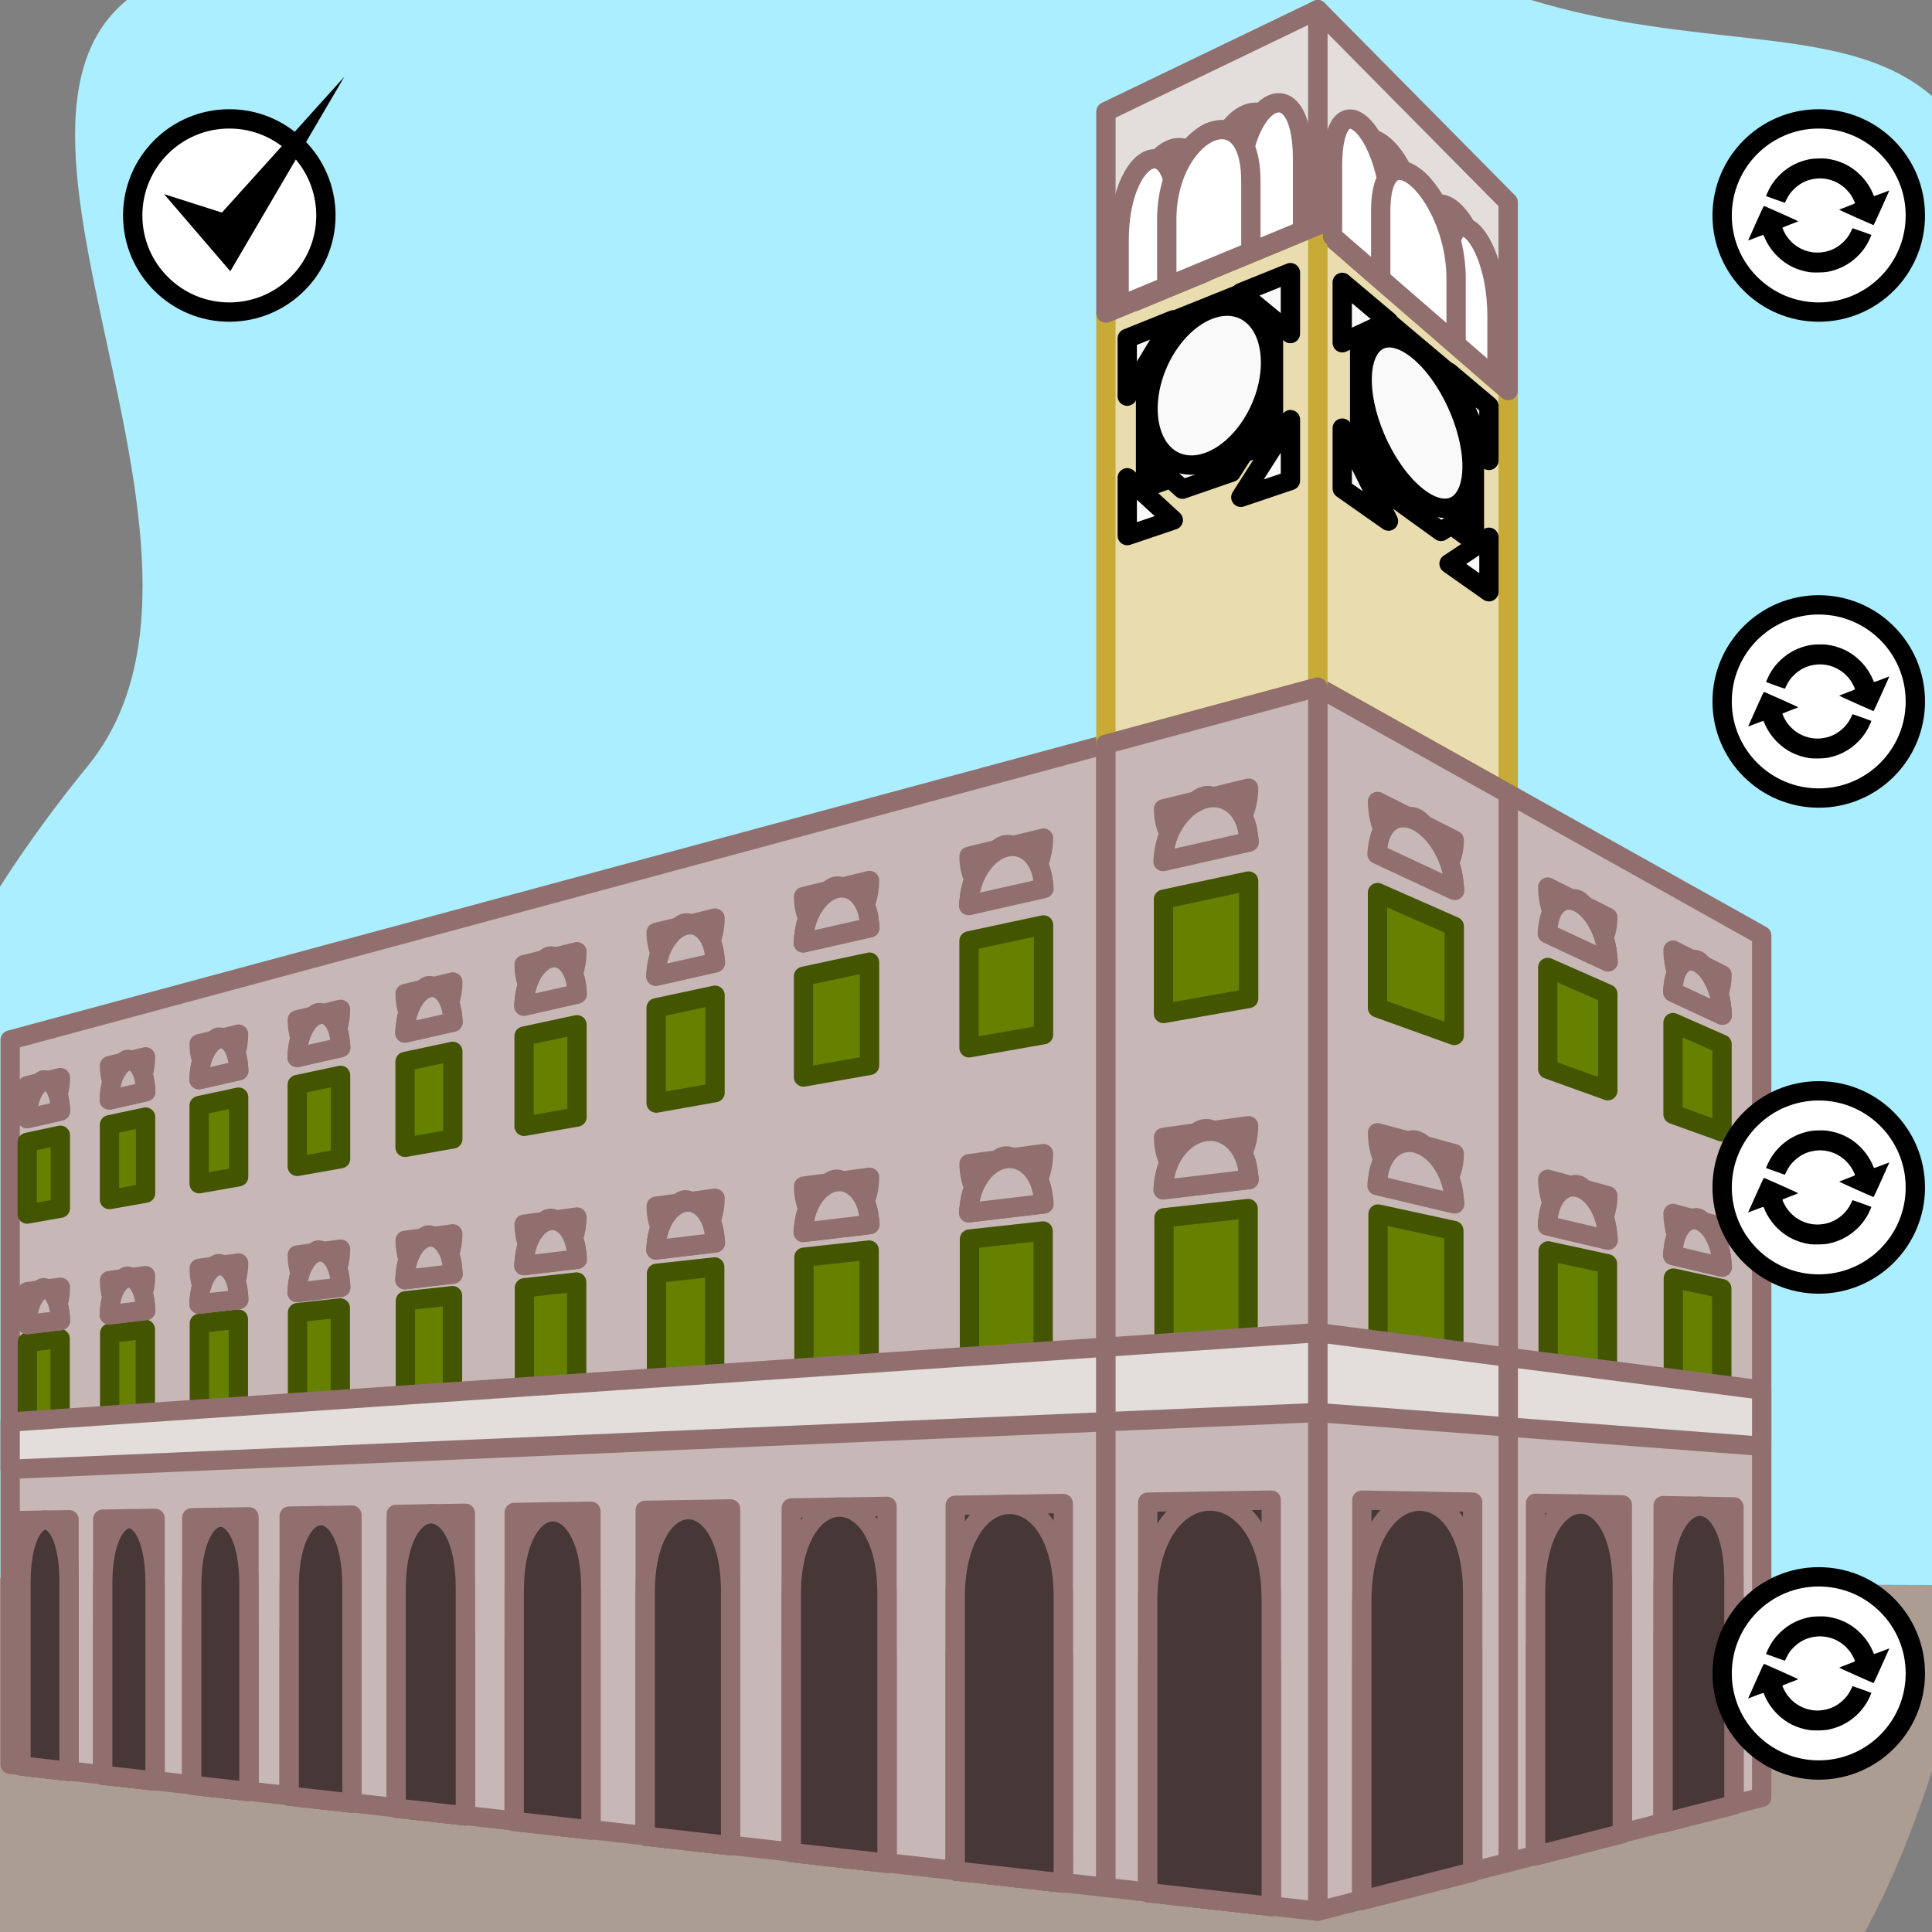 <?xml version="1.0" encoding="UTF-8" standalone="no"?>
<svg xmlns="http://www.w3.org/2000/svg" viewBox="0 0 100 100" height="25" width="25">

    <rect x="0" y="0" width="100" height="100" fill="#808080" stroke="none"/>

    <g id="done">
        <circle r="5" cy="11.153" cx="11.869" id="circle8551-5" style="opacity:1;vector-effect:none;fill:#ffffff;fill-opacity:1;stroke:#000000;stroke-width:1;stroke-linecap:round;stroke-linejoin:round;stroke-miterlimit:4;stroke-dasharray:none;stroke-dashoffset:0;stroke-opacity:1;paint-order:markers fill stroke" />
        <path id="path8659" d="m 8.492,10.048 2.994,0.955 6.336,-7.03 -5.902,10.067 z" style="fill:#000000;stroke:none;stroke-width:0.687px;stroke-linecap:butt;stroke-linejoin:miter;stroke-opacity:1" />
    </g>

    <g id="palazzo-pretorio">
        <path id="path10815" d="M -7.298,81.666 102.462,82.049 c 0,0 -3.918,22.338 -13.063,25.022 -9.463,2.778 -33.126,3.323 -42.931,2.273 -13.994,-1.499 -32.127,2.511 -44.447,-4.293 -4.229,-2.335 -9.319,-23.385 -9.319,-23.385 z" style="display:inline;fill:#ac9d93;stroke:none;stroke-width:1px;stroke-linecap:butt;stroke-linejoin:miter;stroke-opacity:1" />
        <path style="display:inline;fill:#aaeeff;stroke:none;stroke-width:1px;stroke-linecap:butt;stroke-linejoin:miter;stroke-opacity:1" d="M -7.298,81.666 102.462,82.049 c 0,0 3.166,-52.682 1.933,-65.617 C 102.279,-5.763 87.709,7.988 69.448,-4.803 58.966,-12.146 24.076,-5.779 9.596,-1.52 -4.996,2.772 14.158,27.855 4.546,39.643 -13.935,62.309 -7.298,81.666 -7.298,81.666 Z" id="path10817" />
        <path style="opacity:1;vector-effect:none;fill:#e9ddaf;fill-opacity:1;stroke:#c8ab37;stroke-width:1;stroke-linecap:round;stroke-linejoin:round;stroke-miterlimit:4;stroke-dasharray:none;stroke-dashoffset:0;stroke-opacity:1;paint-order:markers fill stroke" d="m 68.205,35.565 c 0,0 9.858,5.515 9.858,5.515 0,0 0,-20.863 0,-20.863 0,0 -9.858,-8.548 -9.858,-8.548 0,0 0,23.896 0,23.896" id="path10258" />
        <path id="path10260" d="m 68.205,0.5 c 0,0 9.858,9.966 9.858,9.966 0,0 0,9.751 0,9.751 0,0 -9.858,-8.548 -9.858,-8.548 0,0 0,-11.168 0,-11.168" style="opacity:1;vector-effect:none;fill:#e3dedb;fill-opacity:1;stroke:#916f6f;stroke-width:1;stroke-linecap:round;stroke-linejoin:round;stroke-miterlimit:4;stroke-dasharray:none;stroke-dashoffset:0;stroke-opacity:1;paint-order:markers fill stroke" />
        <path style="opacity:1;vector-effect:none;fill:#c8b7b7;fill-opacity:1;stroke:#916f6f;stroke-width:1;stroke-linecap:round;stroke-linejoin:round;stroke-miterlimit:4;stroke-dasharray:none;stroke-dashoffset:0;stroke-opacity:1;paint-order:markers fill stroke" d="m 91.186,48.422 c 0,0 -13.123,-7.342 -13.123,-7.342 0,0 0,55.316 0,55.316 0,0 13.123,-3.365 13.123,-3.365 0,0 0,-44.61 0,-44.61" id="path10262" />
        <path id="path10264" d="m 68.205,35.565 c 0,0 9.858,5.515 9.858,5.515 0,0 0,55.316 0,55.316 0,0 -9.858,2.527 -9.858,2.527 0,0 0,-63.359 0,-63.359" style="opacity:1;vector-effect:none;fill:#c8b7b7;fill-opacity:1;stroke:#916f6f;stroke-width:1;stroke-linecap:round;stroke-linejoin:round;stroke-miterlimit:4;stroke-dasharray:none;stroke-dashoffset:0;stroke-opacity:1;paint-order:markers fill stroke" />
        <path id="path12647" d="m 57.242,38.523 c 0,0 -56.716,15.306 -56.716,15.306 0,0 0,37.498 0,37.498 0,0 56.716,6.365 56.716,6.365 0,0 0,-59.17 0,-59.17" style="opacity:1;vector-effect:none;fill:#c8b7b7;fill-opacity:1;stroke:#916f6f;stroke-width:1;stroke-linecap:round;stroke-linejoin:round;stroke-miterlimit:4;stroke-dasharray:none;stroke-dashoffset:0;stroke-opacity:1;paint-order:markers fill stroke" />
        <path id="path12695" d="m 57.242,38.523 c 0,0 10.964,-2.959 10.964,-2.959 0,0 0,-23.896 0,-23.896 0,0 -10.964,4.539 -10.964,4.539 0,0 0,22.316 0,22.316" style="opacity:1;vector-effect:none;fill:#e9ddaf;fill-opacity:1;stroke:#c8ab37;stroke-width:1;stroke-linecap:round;stroke-linejoin:round;stroke-miterlimit:4;stroke-dasharray:none;stroke-dashoffset:0;stroke-opacity:1;paint-order:markers fill stroke" />
        <path id="path12649" d="m 57.242,38.523 c 0,0 10.964,-2.959 10.964,-2.959 0,0 0,63.359 0,63.359 0,0 -10.964,-1.23 -10.964,-1.23 0,0 0,-59.17 0,-59.17" style="opacity:1;vector-effect:none;fill:#c8b7b7;fill-opacity:1;stroke:#916f6f;stroke-width:1;stroke-linecap:round;stroke-linejoin:round;stroke-miterlimit:4;stroke-dasharray:none;stroke-dashoffset:0;stroke-opacity:1;paint-order:markers fill stroke" />
        <path style="opacity:1;vector-effect:none;fill:#e3dedb;fill-opacity:1;stroke:#916f6f;stroke-width:1;stroke-linecap:round;stroke-linejoin:round;stroke-miterlimit:4;stroke-dasharray:none;stroke-dashoffset:0;stroke-opacity:1;paint-order:markers fill stroke" d="m 57.242,5.777 c 0,0 10.964,-5.277 10.964,-5.277 0,0 0,11.168 0,11.168 0,0 -10.964,4.539 -10.964,4.539 0,0 0,-10.43 0,-10.43" id="path12697" />
        <path id="path10266" d="m 64.63,45.602 -4.408,0.943 v 5.914 l 4.408,-0.779 z m 6.67,0.598 v 5.965 l 3.973,1.43 v -5.646 z m -17.287,1.674 -3.857,0.826 v 5.535 l 3.857,-0.68 z m -9.006,1.928 -3.418,0.73 v 5.215 l 3.418,-0.602 z m 35.104,0.275 v 5.26 l 3.109,1.119 v -5.01 z m -43.1,1.436 -3.049,0.652 v 4.93 l 3.049,-0.539 z m 49.584,1.418 v 4.742 l 2.537,0.914 v -4.539 z m -56.73,0.111 -2.738,0.586 v 4.672 l 2.738,-0.482 z m -6.428,1.375 -2.471,0.527 v 4.443 l 2.471,-0.436 z m -5.809,1.242 -2.242,0.48 v 4.232 l 2.242,-0.395 z m -5.277,1.129 -2.043,0.438 v 4.043 l 2.043,-0.359 z m -4.816,1.031 -1.869,0.4 v 3.869 l 1.869,-0.33 z m -4.41,0.943 -1.719,0.367 v 3.711 l 1.719,-0.305 z m 61.479,3.793 -4.354,0.477 v 9.922 L 64.603,72.75 Z m 6.723,0.283 v 10.004 l 3.924,0.324 v -9.477 z m -17.336,0.879 -3.811,0.418 v 9.289 l 3.811,-0.178 z m -9.004,0.986 -3.375,0.369 v 8.75 l 3.375,-0.156 z m 35.145,0.045 v 8.822 l 3.07,0.254 V 65.414 Z m -43.139,0.83 -3.012,0.33 v 8.27 L 36.992,74.039 Z m 49.619,0.576 v 7.953 l 2.508,0.207 v -7.615 z m -56.764,0.205 -2.703,0.297 v 7.842 l 2.703,-0.127 z m -6.426,0.705 -2.439,0.266 v 7.455 l 2.439,-0.113 z m -5.807,0.635 -2.215,0.242 v 7.104 l 2.215,-0.104 z m -5.277,0.578 -2.018,0.221 v 6.783 l 2.018,-0.094 z M 7.523,68.805 5.677,69.006 v 6.492 L 7.523,75.412 Z M 3.113,69.287 1.417,69.473 v 6.225 l 1.695,-0.08 z" style="opacity:1;vector-effect:none;fill:#668000;fill-opacity:1;stroke:#445500;stroke-width:1;stroke-linecap:round;stroke-linejoin:round;stroke-miterlimit:4;stroke-dasharray:none;stroke-dashoffset:0;stroke-opacity:1;paint-order:markers fill stroke" />
    </g>

    <g id="porticati">
        <path class="identikit-option identikit-option-2" id="path10282" d="m 62.57,77.705 c -1.443,0.036 -2.854,1.478 -3.109,4.242 l 6.293,0.066 C 65.516,79.098 64.041,77.669 62.57,77.705 Z m 10.928,0.002 c -1.327,-0.012 -2.697,1.411 -2.953,4.24 l 5.643,-0.221 c -0.19,-2.657 -1.408,-4.008 -2.689,-4.02 z m 8.326,0.15 c -1.037,-0.008 -2.102,1.249 -2.301,3.74 l 4.418,-0.172 c -0.15,-2.361 -1.112,-3.56 -2.117,-3.568 z m -29.611,0.016 c -1.263,0.032 -2.499,1.382 -2.723,3.971 l 5.504,0.057 c -0.207,-2.724 -1.495,-4.06 -2.781,-4.027 z m 35.779,0.096 c -0.845,-0.006 -1.712,1.127 -1.873,3.371 l 3.605,-0.141 C 89.601,79.059 88.814,77.974 87.992,77.969 Z m -44.578,0.047 c -1.12,0.029 -2.217,1.301 -2.416,3.74 l 4.877,0.051 c -0.183,-2.561 -1.322,-3.82 -2.461,-3.791 z m -7.824,0.129 c -0.999,0.026 -1.979,1.227 -2.156,3.533 l 4.35,0.045 c -0.163,-2.417 -1.178,-3.605 -2.193,-3.578 z m -7.002,0.113 c -0.897,0.024 -1.778,1.161 -1.938,3.348 l 3.906,0.041 c -0.146,-2.288 -1.057,-3.413 -1.969,-3.389 z m -6.301,0.104 c -0.81,0.022 -1.606,1.103 -1.75,3.182 l 3.525,0.037 c -0.132,-2.172 -0.953,-3.241 -1.775,-3.219 z m -5.701,0.092 c -0.735,0.021 -1.459,1.05 -1.59,3.031 l 3.197,0.033 C 18.073,79.451 17.331,78.432 16.585,78.453 Z m -5.186,0.084 c -0.67,0.019 -1.329,1.004 -1.449,2.896 l 2.914,0.029 C 12.756,79.491 12.079,78.518 11.4,78.537 Z m -4.734,0.078 c -0.613,0.018 -1.217,0.958 -1.326,2.77 l 2.666,0.027 c -0.099,-1.885 -0.718,-2.815 -1.34,-2.797 z m -4.34,0.07 c -0.564,0.017 -1.118,0.919 -1.219,2.656 l 2.449,0.025 C 3.465,79.561 2.896,78.669 2.326,78.686 Z m -1.24,5.117 v 7.604 l 2.488,0.279 v -7.795 z m 4.23,0.148 v 7.93 l 2.709,0.305 v -8.139 z m 4.609,0.164 v 8.283 l 2.961,0.334 V 84.219 Z m 79.824,0.072 -3.666,0.338 v 9.834 l 3.666,-0.941 z m -74.781,0.105 v 8.672 l 3.248,0.365 v -8.922 z m 5.537,0.195 v 9.1 l 3.582,0.402 v -9.375 z m 6.111,0.217 v 9.568 l 3.969,0.447 v -9.875 z m 57.354,0.016 -4.49,0.414 v 10.92 l 4.49,-1.154 z m -50.576,0.223 v 10.092 l 4.422,0.498 V 85.1 Z m 7.561,0.268 v 10.674 l 4.957,0.559 v -11.057 z m 35.27,0.225 -5.736,0.527 v 12.398 l 5.736,-1.473 z m -26.783,0.076 v 11.328 l 5.594,0.627 V 85.709 Z m 9.965,0.352 v 12.096 l 6.395,0.719 v -12.588 z" style="opacity:1;vector-effect:none;fill:#483737;fill-opacity:1;stroke:#916f6f;stroke-width:1;stroke-linecap:round;stroke-linejoin:round;stroke-miterlimit:4;stroke-dasharray:none;stroke-dashoffset:0;stroke-opacity:1;paint-order:markers fill stroke" />
        <path class="identikit-option identikit-option-1" id="path5682" d="m 65.8,77.645 -3.23,0.053 -3.164,0.053 v 5.006 10.197 5.006 l 3.164,0.355 3.23,0.363 V 93.469 82.854 Z m 4.688,0.002 v 5.131 10.453 5.131 l 3.01,-0.771 2.727,-0.701 V 92.148 82.492 77.75 l -2.727,-0.049 z m 8.992,0.164 v 4.518 9.207 4.518 l 2.344,-0.602 2.146,-0.551 V 90.688 82.104 77.891 l -2.146,-0.039 z m -24.445,0.01 -2.822,0.047 -2.771,0.045 v 4.688 9.551 4.689 l 2.771,0.311 2.822,0.316 V 92.602 82.688 Z m 31.049,0.109 v 4.068 8.291 4.07 l 1.908,-0.49 1.758,-0.451 v -3.82 -7.781 -3.82 l -1.758,-0.031 z m -40.172,0.041 -2.498,0.039 -2.459,0.041 v 4.418 9 4.416 l 2.459,0.277 2.498,0.279 v -4.574 -9.322 z m -8.096,0.131 -2.227,0.037 -2.195,0.035 v 4.178 8.508 4.176 l 2.195,0.248 2.227,0.25 v -4.318 -8.795 z m -7.23,0.119 -1.998,0.031 -1.971,0.033 v 3.961 8.068 3.959 l 1.971,0.223 1.998,0.225 v -4.088 -8.326 z m -6.498,0.105 -1.801,0.029 -1.781,0.029 v 3.766 7.672 3.766 l 1.781,0.199 1.801,0.203 v -3.881 -7.902 z m -5.871,0.096 -1.631,0.027 -1.617,0.025 v 3.59 7.312 3.588 l 1.617,0.182 1.631,0.184 v -3.691 -7.523 z m -5.33,0.088 -1.486,0.023 -1.475,0.025 v 3.428 6.984 3.428 l 1.475,0.166 1.486,0.166 v -3.522 -7.178 z m -4.861,0.078 -1.359,0.023 -1.35,0.021 v 3.281 6.686 3.281 l 1.35,0.152 1.359,0.152 v -3.367 -6.861 z m -4.451,0.074 -1.248,0.02 -1.24,0.021 v 3.145 6.41 3.146 l 1.24,0.141 1.248,0.141 v -3.227 -6.572 z" style="opacity:1;vector-effect:none;fill:#483737;fill-opacity:1;stroke:#916f6f;stroke-width:1;stroke-linecap:round;stroke-linejoin:round;stroke-miterlimit:4;stroke-dasharray:none;stroke-dashoffset:0;stroke-opacity:1;paint-order:markers fill stroke" />
        <path class="identikit-option identikit-option-3" id="path1217" d="m 62.57,77.697 c -1.58,0.039 -3.138,1.747 -3.164,5.059 v 15.203 l 6.395,0.719 V 82.855 c 0.014,-3.501 -1.619,-5.198 -3.23,-5.158 z m 10.928,0.004 c -1.456,-0.013 -2.984,1.684 -3.01,5.078 v 15.582 l 5.736,-1.473 V 82.492 c 0.011,-3.185 -1.327,-4.778 -2.727,-4.791 z m 8.326,0.15 c -1.138,-0.009 -2.323,1.489 -2.344,4.479 v 13.723 l 4.49,-1.152 V 82.105 c 0.009,-2.831 -1.048,-4.245 -2.146,-4.254 z m -29.611,0.016 c -1.383,0.035 -2.749,1.633 -2.771,4.734 v 14.238 l 5.594,0.627 V 82.689 c 0.012,-3.27 -1.414,-4.858 -2.822,-4.822 z m 35.779,0.098 C 87.064,77.958 86.1,79.308 86.083,82 v 12.359 l 3.666,-0.941 V 81.816 c 0.007,-2.567 -0.859,-3.845 -1.758,-3.852 z m -44.578,0.045 c -1.226,0.032 -2.439,1.539 -2.459,4.461 v 13.414 l 4.957,0.557 V 82.547 c 0.011,-3.075 -1.251,-4.569 -2.498,-4.537 z m -7.824,0.129 c -1.094,0.029 -2.177,1.45 -2.195,4.213 v 12.684 l 4.422,0.498 V 82.422 c 0.01,-2.901 -1.114,-4.313 -2.227,-4.283 z m -7.002,0.113 c -0.982,0.026 -1.954,1.374 -1.971,3.994 v 12.027 l 3.969,0.447 V 82.309 c 0.009,-2.746 -1,-4.084 -1.998,-4.057 z m -6.301,0.104 c -0.887,0.024 -1.767,1.306 -1.781,3.797 v 11.436 l 3.582,0.402 V 82.207 c 0.008,-2.607 -0.9,-3.876 -1.801,-3.852 z m -5.701,0.094 c -0.805,0.023 -1.604,1.243 -1.617,3.617 v 10.898 l 3.248,0.365 V 82.115 c 0.007,-2.481 -0.814,-3.689 -1.631,-3.666 z m -5.186,0.084 c -0.734,0.021 -1.462,1.185 -1.475,3.453 v 10.412 l 2.961,0.332 V 82.033 c 0.006,-2.367 -0.742,-3.521 -1.486,-3.5 z m -4.734,0.078 c -0.672,0.02 -1.338,1.134 -1.35,3.305 v 9.965 l 2.709,0.305 V 81.957 c 0.006,-2.263 -0.679,-3.366 -1.359,-3.346 z m -4.34,0.07 c -0.617,0.018 -1.23,1.086 -1.24,3.168 v 9.555 l 2.488,0.281 v -9.797 c 0.005,-2.168 -0.623,-3.226 -1.248,-3.207 z" style="opacity:1;vector-effect:none;fill:#483737;fill-opacity:1;stroke:#916f6f;stroke-width:1;stroke-linecap:round;stroke-linejoin:round;stroke-miterlimit:4;stroke-dasharray:none;stroke-dashoffset:0;stroke-opacity:1;paint-order:markers fill stroke" />
        <path d="M 1.085,91.406 0.525,76.052 68.205,73.112 91.186,74.859 v 18.173 l -22.981,5.892 z" style="fill:#ffffff;stroke:none;stroke-width:1px;stroke-linecap:butt;stroke-linejoin:miter;opacity:0" />
        <use transform="translate(2.5168349e-6,75.463)" height="100%" width="100%" id="use8609-6" href="#switch-button" y="0" x="0" />
    </g>
    <g id="altana">
        <path class="identikit-option identikit-option-2" id="path5702" d="m 64.839,5.818 c -1.063,0.153 -2.285,1.9 -2.303,4.543 v 3.646 l 3.852,-1.596 V 8.68 c 0.007,-2.135 -0.722,-2.981 -1.549,-2.861 z m 5.932,1.391 c -0.477,0.104 -0.828,0.785 -0.838,2.258 v 3.693 l 3.535,3.064 v -3.52 c 0.01,-3.148 -1.649,-5.724 -2.697,-5.496 z m -9.871,0.438 c -1.014,0.139 -2.18,1.831 -2.197,4.414 v 3.562 l 3.676,-1.521 v -3.646 c 0.007,-2.085 -0.69,-2.917 -1.479,-2.809 z m 13.762,2.926 c -0.567,-0.112 -1.024,0.51 -1.035,2.195 v 3.52 l 3.221,2.793 v -3.363 c 0.008,-2.735 -1.241,-4.958 -2.186,-5.145 z" style="opacity:1;vector-effect:none;fill:#ffffff;fill-opacity:1;stroke:#916f6f;stroke-width:1;stroke-linecap:round;stroke-linejoin:round;stroke-miterlimit:4;stroke-dasharray:none;stroke-dashoffset:0;stroke-opacity:1;paint-order:markers fill stroke" />
        <path class="identikit-option identikit-option-3" id="path10306" d="m 66.122,5.322 c -0.889,0.078 -1.911,1.72 -1.926,4.338 V 13.273 L 67.419,11.938 V 8.252 c 0.006,-2.107 -0.605,-2.991 -1.297,-2.93 z m 3.812,0.844 C 69.406,6.109 68.98,6.807 68.97,8.562 v 3.664 l 3.004,2.607 V 11.312 c 0.008,-2.864 -1.158,-5.052 -2.039,-5.146 z m -7.08,0.625 c -0.855,0.069 -1.837,1.67 -1.852,4.238 v 3.545 l 3.1,-1.285 V 9.676 C 64.109,7.61 63.52,6.737 62.855,6.791 Z m -3.146,1.43 c -0.823,0.061 -1.767,1.623 -1.781,4.143 v 3.479 l 2.98,-1.236 V 11.061 C 60.913,9.035 60.348,8.173 59.708,8.221 Z m 13.236,0.852 c -0.489,-0.036 -0.883,0.648 -0.893,2.336 v 3.521 l 2.777,2.41 v -3.389 c 0.007,-2.757 -1.07,-4.819 -1.885,-4.879 z m 2.793,2.68 c -0.453,-0.018 -0.82,0.655 -0.828,2.279 v 3.389 l 2.576,2.236 v -3.266 c 0.007,-2.657 -0.992,-4.608 -1.748,-4.639 z" style="opacity:1;vector-effect:none;fill:#ffffff;fill-opacity:1;stroke:#916f6f;stroke-width:1;stroke-linecap:round;stroke-linejoin:round;stroke-miterlimit:4;stroke-dasharray:none;stroke-dashoffset:0;stroke-opacity:1;paint-order:markers fill stroke" />
        <path class="identikit-option identikit-option-1" id="path1246" d="m 63.384,6.715 c -1.269,-0.145 -2.97,1.738 -2.992,4.584 v 3.531 l 4.352,-1.803 V 9.398 c 0.007,-1.779 -0.598,-2.596 -1.359,-2.684 z m 9.006,2.1 c -0.526,0.035 -0.913,0.644 -0.924,2.059 v 3.551 l 3.902,3.387 v -3.365 c 0.011,-3.008 -1.821,-5.708 -2.979,-5.631 z" style="opacity:1;vector-effect:none;fill:#ffffff;fill-opacity:1;stroke:#916f6f;stroke-width:1;stroke-linecap:round;stroke-linejoin:round;stroke-miterlimit:4;stroke-dasharray:none;stroke-dashoffset:0;stroke-opacity:1;paint-order:markers fill stroke" />
        <path d="M 57.242,16.207 V 5.777 L 68.205,0.5 78.063,10.466 v 9.751 l -9.858,-8.548 z" style="fill:#ffffff;stroke:none;stroke-width:1px;stroke-linecap:butt;stroke-linejoin:miter;opacity:0" />
        <g id="switch-button">
            <circle r="5" cy="11.153" cx="94.138" id="circle8551" style="opacity:1;vector-effect:none;fill:#ffffff;fill-opacity:1;stroke:#000000;stroke-width:1;stroke-linecap:round;stroke-linejoin:round;stroke-miterlimit:4;stroke-dasharray:none;stroke-dashoffset:0;stroke-opacity:1;paint-order:markers fill stroke" />
            <path style="fill:#000000;stroke-width:0.014" d="m 93.68,14.091 c -0.667,-0.103 -1.207,-0.366 -1.669,-0.815 -0.294,-0.285 -0.555,-0.67 -0.688,-1.015 -0.018,-0.047 -0.038,-0.091 -0.044,-0.098 -0.009,-0.01 -0.276,0.086 -0.732,0.264 -0.064,0.025 -0.068,0.025 -0.056,0.002 0.007,-0.014 0.188,-0.419 0.403,-0.901 0.354,-0.794 0.393,-0.875 0.42,-0.868 0.016,0.004 0.424,0.184 0.907,0.4 0.827,0.37 0.875,0.393 0.836,0.408 -0.023,0.009 -0.214,0.081 -0.424,0.161 -0.346,0.132 -0.381,0.148 -0.374,0.174 0.022,0.076 0.143,0.31 0.215,0.418 0.044,0.067 0.141,0.184 0.214,0.26 0.404,0.421 0.968,0.635 1.541,0.585 0.46,-0.04 0.844,-0.215 1.177,-0.534 0.177,-0.171 0.286,-0.319 0.392,-0.536 0.048,-0.098 0.089,-0.181 0.091,-0.184 0.003,-0.004 0.963,0.338 0.973,0.347 0.007,0.006 -0.098,0.243 -0.163,0.369 -0.234,0.454 -0.63,0.875 -1.079,1.149 -0.318,0.194 -0.663,0.325 -1.054,0.398 -0.166,0.031 -0.719,0.04 -0.886,0.015 z m 2.396,-2.832 c -0.485,-0.217 -0.882,-0.398 -0.882,-0.403 1.08e-4,-0.005 0.187,-0.079 0.414,-0.166 0.376,-0.143 0.413,-0.159 0.405,-0.186 -0.022,-0.076 -0.143,-0.31 -0.215,-0.419 C 95.755,10.019 95.659,9.903 95.586,9.826 95.182,9.406 94.618,9.191 94.045,9.241 93.586,9.281 93.201,9.456 92.868,9.776 92.691,9.946 92.582,10.095 92.476,10.312 c -0.048,0.098 -0.089,0.181 -0.091,0.184 -0.003,0.004 -0.963,-0.338 -0.973,-0.347 -0.007,-0.006 0.098,-0.243 0.163,-0.369 0.234,-0.454 0.63,-0.875 1.079,-1.149 0.322,-0.196 0.67,-0.327 1.062,-0.399 0.167,-0.031 0.645,-0.043 0.816,-0.021 0.682,0.088 1.255,0.359 1.732,0.822 0.294,0.285 0.555,0.67 0.688,1.015 0.018,0.047 0.038,0.091 0.044,0.098 0.009,0.01 0.276,-0.086 0.732,-0.264 0.064,-0.025 0.068,-0.025 0.056,-0.002 -0.007,0.014 -0.188,0.419 -0.403,0.9 -0.215,0.481 -0.397,0.875 -0.406,0.875 -0.009,-1.85e-4 -0.412,-0.178 -0.898,-0.395 z" id="path8564" />
        </g>
    </g>
    <g id="orologio">
        <path class="identikit-option identikit-option-2" id="path5706" d="m 65.915,14.516 -6.621,2.664 v 8.045 l 6.621,-2.324 z m 4.461,0.906 V 23.688 l 5.939,4.354 v -7.615 z" style="opacity:1;vector-effect:none;fill:#f9f9f9;fill-opacity:1;stroke:#000000;stroke-width:1;stroke-linecap:round;stroke-linejoin:round;stroke-miterlimit:4;stroke-dasharray:none;stroke-dashoffset:0;stroke-opacity:1;paint-order:markers fill stroke" />
        <path class="identikit-option identikit-option-1" id="path10302" d="m 66.792,14.113 -2.568,1.035 2.568,2.117 z m 2.682,0.502 v 3.127 l 2.393,-1.111 z m -8.746,1.941 -2.383,0.959 v 2.99 z m 3.004,0.25 -2.529,0.996 -1.742,2.863 v 3.08 l 1.742,1.576 2.529,-0.875 1.838,-2.902 v -3.197 z m 8.584,1.625 -1.693,0.834 v 3.148 l 1.693,3.455 2.268,1.639 1.523,-0.967 v -2.92 l -1.523,-3.32 z m 2.686,0.842 2.064,4.559 v -2.816 z m -8.209,2.447 -2.568,4.021 2.568,-0.867 z m 2.682,0.439 v 3.131 l 2.393,1.682 z m -11.129,2.57 v 2.994 l 2.383,-0.805 z m 18.721,3.08 -2.064,1.367 2.064,1.453 z" style="opacity:1;vector-effect:none;fill:#f9f9f9;fill-opacity:1;stroke:#000000;stroke-width:1;stroke-linecap:round;stroke-linejoin:round;stroke-miterlimit:4;stroke-dasharray:none;stroke-dashoffset:0;stroke-opacity:1;paint-order:markers fill stroke" />
        <path class="identikit-option identikit-option-3" id="path1244" d="m 63.781,15.863 c -0.386,-0.048 -0.809,0.01 -1.252,0.188 -0.836,0.336 -1.631,1.065 -2.211,2.023 -0.576,0.952 -0.896,2.057 -0.896,3.08 0,1.023 0.32,1.888 0.896,2.406 0.58,0.522 1.375,0.652 2.211,0.357 1.77,-0.623 3.234,-2.936 3.234,-5.152 0,-1.662 -0.824,-2.758 -1.982,-2.902 z m 8.066,1.623 c -0.16,0.007 -0.311,0.043 -0.451,0.109 -0.568,0.27 -0.891,1.012 -0.891,2.061 0,1.048 0.323,2.299 0.891,3.463 0.559,1.147 1.305,2.104 2.066,2.664 1.536,1.129 2.732,0.373 2.732,-1.645 0,-2.018 -1.197,-4.661 -2.732,-5.951 -0.571,-0.48 -1.134,-0.722 -1.615,-0.701 z" style="opacity:1;vector-effect:none;fill:#f9f9f9;fill-opacity:1;stroke:#000000;stroke-width:1;stroke-linecap:round;stroke-linejoin:round;stroke-miterlimit:4;stroke-dasharray:none;stroke-dashoffset:0;stroke-opacity:1;paint-order:markers fill stroke" />
        <path d="M 57.242,38.523 V 16.207 l 10.964,-4.539 9.858,8.548 v 20.863 z" style="fill:#ffffff;stroke:none;stroke-width:1px;stroke-linecap:butt;stroke-linejoin:miter;opacity:0" />
        <use transform="translate(2.5168349e-6,25.154)" height="100%" width="100%" id="use8609" href="#switch-button" y="0" x="0" />
    </g>
    <g id="balcone">
        <path id="path10278" d="m 91.186,71.947 c 0,0 -13.123,-1.696 -13.123,-1.696 0,0 0,3.61 0,3.61 0,0 13.123,0.997 13.123,0.997 0,0 0,-2.911 0,-2.911" style="opacity:1;vector-effect:none;fill:#e3dedb;fill-opacity:1;stroke:#916f6f;stroke-width:1;stroke-linecap:round;stroke-linejoin:round;stroke-miterlimit:4;stroke-dasharray:none;stroke-dashoffset:0;stroke-opacity:1;paint-order:markers fill stroke" />
        <path style="opacity:1;vector-effect:none;fill:#e3dedb;fill-opacity:1;stroke:#916f6f;stroke-width:1;stroke-linecap:round;stroke-linejoin:round;stroke-miterlimit:4;stroke-dasharray:none;stroke-dashoffset:0;stroke-opacity:1;paint-order:markers fill stroke" d="m 68.205,68.977 c 0,0 9.858,1.274 9.858,1.274 0,0 0,3.61 0,3.61 0,0 -9.858,-0.749 -9.858,-0.749 0,0 0,-4.135 0,-4.135" id="path10280" />
        <path style="opacity:1;vector-effect:none;fill:#e3dedb;fill-opacity:1;stroke:#916f6f;stroke-width:1;stroke-linecap:round;stroke-linejoin:round;stroke-miterlimit:4;stroke-dasharray:none;stroke-dashoffset:0;stroke-opacity:1;paint-order:markers fill stroke" d="m 57.242,69.727 c 0,0 -56.716,3.878 -56.716,3.878 0,0 0,2.447 0,2.447 0,0 56.716,-2.463 56.716,-2.463 0,0 0,-3.862 0,-3.862" id="path12691" />
        <path style="opacity:1;vector-effect:none;fill:#e3dedb;fill-opacity:1;stroke:#916f6f;stroke-width:1;stroke-linecap:round;stroke-linejoin:round;stroke-miterlimit:4;stroke-dasharray:none;stroke-dashoffset:0;stroke-opacity:1;paint-order:markers fill stroke" d="m 57.242,69.727 c 0,0 10.964,-0.75 10.964,-0.75 0,0 0,4.135 0,4.135 0,0 -10.964,0.476 -10.964,0.476 0,0 0,-3.862 0,-3.862" id="path12693" />
    </g>
    <g id="fregi">
        <path class="identikit-option identikit-option-2" id="option-1" d="m 62.347,41.199 c -0.228,0.056 -0.447,0.222 -0.607,0.461 -0.16,0.239 -0.25,0.53 -0.25,0.812 3.12e-4,0.15 0.026,0.293 0.076,0.418 -0.095,0.049 -0.189,0.102 -0.277,0.158 -0.678,0.425 -1.092,1.014 -1.092,1.545 l 2.199,-0.498 2.262,-0.512 c 2.27e-4,-0.546 -0.436,-0.951 -1.139,-1.059 -0.12,-0.018 -0.245,-0.026 -0.375,-0.025 0.046,-0.144 0.07,-0.293 0.07,-0.438 9.4e-5,-0.286 -0.093,-0.537 -0.256,-0.699 -0.163,-0.162 -0.382,-0.22 -0.611,-0.164 z m 10.65,1.068 c -0.094,0.004 -0.182,0.037 -0.256,0.098 -0.148,0.122 -0.233,0.347 -0.232,0.625 2.91e-4,0.148 0.024,0.306 0.07,0.463 -0.089,-0.017 -0.175,-0.028 -0.258,-0.033 -0.645,-0.045 -1.047,0.257 -1.047,0.793 l 2.066,0.963 1.955,0.912 c 1.88e-4,-0.507 -0.365,-1.15 -0.965,-1.695 -0.104,-0.094 -0.213,-0.184 -0.326,-0.268 0.04,-0.107 0.06,-0.234 0.061,-0.371 8.3e-5,-0.272 -0.079,-0.573 -0.223,-0.838 -0.144,-0.266 -0.341,-0.472 -0.547,-0.576 v -0.002 c -0.103,-0.052 -0.205,-0.075 -0.299,-0.07 z M 52.017,43.725 c -0.2,0.049 -0.391,0.2 -0.531,0.422 -0.14,0.221 -0.219,0.494 -0.219,0.758 2.74e-4,0.141 0.023,0.275 0.066,0.393 -0.083,0.044 -0.165,0.093 -0.242,0.145 -0.594,0.389 -0.957,0.932 -0.957,1.43 l 1.926,-0.436 1.979,-0.447 c 1.98e-4,-0.511 -0.382,-0.895 -0.996,-1.006 -0.105,-0.018 -0.215,-0.028 -0.328,-0.029 0.04,-0.134 0.06,-0.271 0.061,-0.406 8.2e-5,-0.267 -0.08,-0.504 -0.223,-0.658 -0.142,-0.154 -0.335,-0.213 -0.535,-0.164 z m -8.777,2.146 c -0.177,0.043 -0.346,0.184 -0.471,0.391 -0.124,0.206 -0.195,0.462 -0.195,0.711 2.43e-4,0.132 0.022,0.257 0.061,0.369 -0.074,0.041 -0.146,0.086 -0.215,0.133 -0.527,0.358 -0.85,0.867 -0.85,1.336 l 1.709,-0.387 1.75,-0.396 c 1.75e-4,-0.48 -0.337,-0.847 -0.881,-0.959 -0.093,-0.019 -0.19,-0.028 -0.291,-0.031 0.035,-0.125 0.055,-0.256 0.055,-0.383 7.3e-5,-0.251 -0.071,-0.476 -0.197,-0.623 -0.126,-0.147 -0.297,-0.204 -0.475,-0.16 z m 38.193,0.65 c -0.074,0.009 -0.141,0.042 -0.199,0.1 -0.116,0.115 -0.182,0.319 -0.182,0.564 2.27e-4,0.131 0.021,0.27 0.057,0.406 -0.069,-0.011 -0.136,-0.017 -0.201,-0.018 -0.503,-0.008 -0.817,0.279 -0.816,0.752 l 1.611,0.752 1.535,0.715 c 1.47e-4,-0.45 -0.286,-1.003 -0.758,-1.457 -0.082,-0.078 -0.169,-0.152 -0.258,-0.221 0.031,-0.097 0.049,-0.21 0.049,-0.332 6.4e-5,-0.241 -0.063,-0.503 -0.176,-0.73 -0.113,-0.228 -0.267,-0.401 -0.428,-0.482 -0.081,-0.041 -0.161,-0.058 -0.234,-0.049 z m -45.998,1.258 c -0.158,0.039 -0.309,0.17 -0.42,0.363 -0.111,0.193 -0.174,0.433 -0.174,0.668 2.16e-4,0.125 0.018,0.246 0.053,0.352 -0.066,0.038 -0.13,0.079 -0.191,0.123 -0.47,0.332 -0.758,0.807 -0.758,1.25 l 1.525,-0.344 1.561,-0.354 c 1.56e-4,-0.453 -0.3,-0.803 -0.785,-0.916 -0.083,-0.019 -0.17,-0.029 -0.26,-0.033 0.032,-0.118 0.049,-0.241 0.049,-0.361 6.5e-5,-0.237 -0.063,-0.449 -0.176,-0.59 -0.112,-0.14 -0.265,-0.197 -0.424,-0.158 z m -6.984,1.709 c -0.142,0.035 -0.279,0.156 -0.379,0.338 -0.1,0.182 -0.154,0.41 -0.154,0.633 1.94e-4,0.119 0.016,0.231 0.047,0.332 -0.059,0.035 -0.117,0.073 -0.172,0.113 -0.423,0.31 -0.682,0.758 -0.682,1.178 l 1.369,-0.309 1.4,-0.318 c 1.4e-4,-0.429 -0.268,-0.763 -0.703,-0.875 -0.074,-0.019 -0.152,-0.03 -0.232,-0.035 0.028,-0.111 0.043,-0.228 0.043,-0.342 5.6e-5,-0.225 -0.057,-0.426 -0.158,-0.561 -0.101,-0.134 -0.237,-0.189 -0.379,-0.154 z m 59.221,0.18 c -0.06,0.011 -0.115,0.043 -0.162,0.098 -0.095,0.109 -0.147,0.296 -0.146,0.518 1.85e-4,0.118 0.016,0.241 0.045,0.363 -0.056,-0.006 -0.111,-0.008 -0.164,-0.006 -0.409,0.014 -0.664,0.287 -0.664,0.713 l 1.312,0.611 1.256,0.586 c 1.21e-4,-0.408 -0.235,-0.897 -0.621,-1.289 -0.067,-0.067 -0.138,-0.131 -0.211,-0.189 0.026,-0.089 0.041,-0.191 0.041,-0.301 5.2e-5,-0.218 -0.053,-0.452 -0.145,-0.652 -0.092,-0.201 -0.218,-0.352 -0.35,-0.418 -0.066,-0.033 -0.131,-0.044 -0.191,-0.033 z m -65.51,1.357 c -0.128,0.031 -0.25,0.146 -0.34,0.318 -0.09,0.172 -0.141,0.386 -0.141,0.598 1.76e-4,0.113 0.013,0.22 0.041,0.316 -0.054,0.032 -0.104,0.069 -0.154,0.107 -0.382,0.29 -0.615,0.712 -0.615,1.111 l 1.236,-0.279 1.264,-0.287 c 1.26e-4,-0.408 -0.243,-0.726 -0.635,-0.838 -0.067,-0.019 -0.136,-0.031 -0.209,-0.037 0.026,-0.105 0.037,-0.216 0.037,-0.324 5.2e-5,-0.214 -0.049,-0.404 -0.141,-0.533 -0.091,-0.129 -0.215,-0.184 -0.344,-0.152 z m -5.691,1.393 c -0.116,0.028 -0.227,0.134 -0.309,0.297 -0.082,0.163 -0.127,0.369 -0.127,0.57 1.6e-4,0.107 0.014,0.211 0.039,0.303 -0.049,0.03 -0.097,0.062 -0.143,0.098 -0.346,0.272 -0.559,0.674 -0.559,1.055 l 1.123,-0.254 1.146,-0.26 c 1.14e-4,-0.388 -0.221,-0.696 -0.576,-0.807 -0.061,-0.018 -0.124,-0.031 -0.189,-0.037 0.023,-0.1 0.035,-0.204 0.035,-0.307 4.7e-5,-0.203 -0.046,-0.388 -0.129,-0.512 -0.083,-0.123 -0.196,-0.175 -0.312,-0.146 z m -5.174,1.264 c -0.106,0.026 -0.207,0.129 -0.281,0.283 -0.075,0.154 -0.117,0.348 -0.117,0.541 1.45e-4,0.103 0.012,0.201 0.035,0.289 -0.044,0.029 -0.088,0.06 -0.129,0.094 -0.316,0.256 -0.508,0.637 -0.508,1 l 1.023,-0.23 1.043,-0.236 c 9.9e-5,-0.37 -0.2,-0.667 -0.523,-0.775 -0.055,-0.018 -0.114,-0.031 -0.174,-0.037 0.021,-0.095 0.031,-0.195 0.031,-0.293 4e-5,-0.194 -0.042,-0.369 -0.117,-0.488 -0.075,-0.119 -0.177,-0.173 -0.283,-0.146 z m -4.725,1.156 c -0.097,0.024 -0.191,0.12 -0.26,0.268 -0.068,0.147 -0.106,0.333 -0.105,0.518 1.3e-4,0.098 0.012,0.191 0.033,0.275 -0.041,0.027 -0.081,0.056 -0.119,0.088 -0.289,0.242 -0.467,0.605 -0.467,0.953 l 0.938,-0.213 0.955,-0.215 c 9e-5,-0.354 -0.182,-0.639 -0.479,-0.746 -0.051,-0.018 -0.105,-0.03 -0.16,-0.037 0.019,-0.091 0.029,-0.187 0.029,-0.281 4e-5,-0.186 -0.038,-0.354 -0.107,-0.469 -0.069,-0.114 -0.161,-0.164 -0.258,-0.141 z m -4.334,1.061 c -0.089,0.022 -0.174,0.112 -0.236,0.252 -0.063,0.14 -0.098,0.319 -0.098,0.496 1.222e-4,0.094 0.01,0.184 0.029,0.266 -0.037,0.025 -0.073,0.052 -0.107,0.082 -0.266,0.229 -0.43,0.577 -0.43,0.91 L 2.257,57.709 3.134,57.51 c 8.73e-5,-0.339 -0.167,-0.613 -0.439,-0.719 -0.046,-0.018 -0.096,-0.03 -0.146,-0.037 0.018,-0.087 0.027,-0.178 0.027,-0.268 3.62e-5,-0.178 -0.036,-0.341 -0.1,-0.451 C 2.413,55.925 2.327,55.877 2.238,55.898 Z m 60.109,2.525 c -0.228,0.031 -0.447,0.173 -0.607,0.395 -0.16,0.221 -0.25,0.505 -0.25,0.787 3.12e-4,0.15 0.026,0.297 0.076,0.428 -0.095,0.039 -0.189,0.08 -0.277,0.127 -0.678,0.352 -1.092,0.896 -1.092,1.428 l 2.199,-0.262 2.262,-0.268 c 2.27e-4,-0.546 -0.436,-0.998 -1.139,-1.182 -0.12,-0.031 -0.245,-0.053 -0.375,-0.066 0.046,-0.139 0.07,-0.285 0.07,-0.43 9.4e-5,-0.286 -0.093,-0.547 -0.256,-0.727 C 62.796,58.475 62.576,58.392 62.347,58.424 Z m 10.65,0.598 c -0.094,0.026 -0.182,0.079 -0.256,0.156 -0.148,0.156 -0.233,0.4 -0.232,0.678 2.91e-4,0.148 0.024,0.301 0.07,0.447 -0.089,0.004 -0.175,0.012 -0.258,0.025 -0.645,0.103 -1.047,0.499 -1.047,1.035 l 2.066,0.488 1.955,0.463 c 1.88e-4,-0.507 -0.365,-1.067 -0.965,-1.475 -0.104,-0.07 -0.213,-0.135 -0.326,-0.193 0.04,-0.116 0.06,-0.247 0.061,-0.385 8.3e-5,-0.272 -0.079,-0.554 -0.223,-0.785 -0.144,-0.233 -0.341,-0.397 -0.547,-0.453 -0.103,-0.029 -0.205,-0.028 -0.299,-0.002 z M 52.017,59.838 c -0.2,0.027 -0.391,0.159 -0.531,0.365 -0.14,0.206 -0.219,0.47 -0.219,0.734 2.74e-4,0.141 0.023,0.276 0.066,0.398 -0.083,0.035 -0.165,0.074 -0.242,0.117 -0.594,0.325 -0.957,0.831 -0.957,1.328 l 1.926,-0.229 1.979,-0.234 c 1.98e-4,-0.511 -0.382,-0.935 -0.996,-1.111 -0.105,-0.03 -0.215,-0.053 -0.328,-0.066 0.04,-0.129 0.06,-0.265 0.061,-0.4 8.2e-5,-0.267 -0.08,-0.512 -0.223,-0.682 -0.142,-0.169 -0.335,-0.248 -0.535,-0.221 z m -8.777,1.201 c -0.177,0.024 -0.346,0.147 -0.471,0.34 -0.124,0.193 -0.195,0.441 -0.195,0.689 2.43e-4,0.132 0.022,0.261 0.061,0.377 -0.074,0.033 -0.146,0.07 -0.215,0.109 -0.527,0.302 -0.85,0.774 -0.85,1.242 l 1.709,-0.201 1.75,-0.209 c 1.75e-4,-0.48 -0.337,-0.882 -0.881,-1.053 -0.093,-0.029 -0.19,-0.049 -0.291,-0.062 0.035,-0.121 0.055,-0.25 0.055,-0.377 6.8e-5,-0.251 -0.071,-0.484 -0.197,-0.645 -0.126,-0.16 -0.297,-0.235 -0.475,-0.211 z m 38.428,0.291 c -0.162,-0.045 -0.318,0.009 -0.434,0.15 -0.116,0.142 -0.182,0.362 -0.182,0.607 2.27e-4,0.131 0.021,0.264 0.057,0.393 -0.069,0.005 -0.136,0.015 -0.201,0.029 -0.503,0.108 -0.817,0.467 -0.816,0.939 l 1.611,0.381 1.535,0.363 c 1.47e-4,-0.45 -0.286,-0.937 -0.758,-1.283 -0.082,-0.059 -0.169,-0.114 -0.258,-0.162 0.031,-0.104 0.049,-0.222 0.049,-0.344 6.4e-5,-0.241 -0.063,-0.488 -0.176,-0.689 -0.113,-0.202 -0.267,-0.34 -0.428,-0.385 z m -46.232,0.777 c -0.158,0.022 -0.309,0.135 -0.42,0.316 -0.111,0.181 -0.174,0.415 -0.174,0.65 2.16e-4,0.125 0.018,0.248 0.053,0.357 -0.066,0.03 -0.13,0.064 -0.191,0.102 -0.47,0.282 -0.758,0.727 -0.758,1.17 l 1.525,-0.182 1.561,-0.186 c 1.56e-4,-0.453 -0.3,-0.835 -0.785,-1 -0.083,-0.028 -0.17,-0.047 -0.26,-0.061 0.032,-0.114 0.049,-0.235 0.049,-0.355 6.5e-5,-0.237 -0.063,-0.457 -0.176,-0.609 -0.112,-0.152 -0.265,-0.225 -0.424,-0.203 z m 52.428,0.93 c -0.132,-0.036 -0.259,0.016 -0.354,0.146 -0.095,0.131 -0.147,0.329 -0.146,0.551 1.85e-4,0.118 0.016,0.238 0.045,0.354 -0.056,0.006 -0.111,0.017 -0.164,0.031 -0.409,0.108 -0.664,0.439 -0.664,0.865 l 1.312,0.311 1.256,0.297 c 1.21e-4,-0.408 -0.235,-0.844 -0.621,-1.146 -0.067,-0.052 -0.138,-0.099 -0.211,-0.141 0.026,-0.095 0.041,-0.2 0.041,-0.311 5.2e-5,-0.218 -0.053,-0.44 -0.145,-0.619 -0.092,-0.18 -0.218,-0.302 -0.35,-0.338 z m -59.412,0.025 c -0.142,0.019 -0.279,0.127 -0.379,0.299 -0.1,0.171 -0.154,0.392 -0.154,0.615 1.94e-4,0.119 0.016,0.234 0.047,0.338 -0.059,0.028 -0.117,0.059 -0.172,0.094 -0.423,0.264 -0.682,0.686 -0.682,1.105 l 1.369,-0.162 1.4,-0.166 c 1.4e-4,-0.429 -0.268,-0.794 -0.703,-0.953 -0.074,-0.027 -0.152,-0.047 -0.232,-0.061 0.028,-0.108 0.043,-0.222 0.043,-0.336 5.6e-5,-0.225 -0.057,-0.433 -0.158,-0.578 -0.101,-0.145 -0.237,-0.215 -0.379,-0.195 z m -6.289,0.861 c -0.128,0.017 -0.25,0.117 -0.34,0.279 -0.09,0.162 -0.141,0.372 -0.141,0.584 1.76e-4,0.113 0.013,0.223 0.041,0.322 -0.054,0.027 -0.104,0.057 -0.154,0.09 -0.382,0.248 -0.615,0.646 -0.615,1.045 l 1.236,-0.146 1.264,-0.15 c 1.26e-4,-0.408 -0.243,-0.755 -0.635,-0.908 -0.067,-0.026 -0.136,-0.045 -0.209,-0.059 0.026,-0.103 0.037,-0.21 0.037,-0.318 5.2e-5,-0.214 -0.049,-0.412 -0.141,-0.551 -0.091,-0.138 -0.215,-0.205 -0.344,-0.188 z m -5.691,0.777 c -0.116,0.016 -0.227,0.112 -0.309,0.266 -0.082,0.154 -0.127,0.355 -0.127,0.557 1.6e-4,0.107 0.014,0.212 0.039,0.307 -0.049,0.025 -0.097,0.053 -0.143,0.084 -0.346,0.235 -0.559,0.612 -0.559,0.992 l 1.123,-0.133 1.146,-0.137 c 1.14e-4,-0.388 -0.221,-0.719 -0.576,-0.867 -0.061,-0.025 -0.124,-0.043 -0.189,-0.057 0.023,-0.098 0.035,-0.202 0.035,-0.305 4.7e-5,-0.203 -0.046,-0.391 -0.129,-0.523 -0.083,-0.132 -0.196,-0.198 -0.312,-0.182 z m -5.174,0.709 c -0.106,0.014 -0.207,0.105 -0.281,0.252 -0.075,0.146 -0.117,0.337 -0.117,0.529 1.45e-4,0.103 0.012,0.202 0.035,0.293 -0.044,0.024 -0.088,0.051 -0.129,0.08 -0.316,0.222 -0.508,0.582 -0.508,0.945 l 1.023,-0.123 1.043,-0.123 c 9.9e-5,-0.37 -0.2,-0.688 -0.523,-0.832 -0.055,-0.024 -0.114,-0.042 -0.174,-0.055 0.021,-0.093 0.031,-0.191 0.031,-0.289 4e-5,-0.194 -0.042,-0.375 -0.117,-0.502 -0.075,-0.127 -0.177,-0.19 -0.283,-0.176 z M 6.572,66.057 c -0.097,0.013 -0.191,0.1 -0.26,0.24 -0.068,0.14 -0.106,0.32 -0.105,0.504 1.3e-4,0.098 0.012,0.195 0.033,0.281 -0.041,0.022 -0.081,0.048 -0.119,0.076 -0.289,0.211 -0.467,0.555 -0.467,0.902 l 0.938,-0.111 0.955,-0.113 c 9e-5,-0.354 -0.182,-0.66 -0.479,-0.799 -0.051,-0.023 -0.105,-0.04 -0.16,-0.053 0.019,-0.089 0.029,-0.183 0.029,-0.277 4e-5,-0.186 -0.038,-0.359 -0.107,-0.48 -0.069,-0.122 -0.161,-0.183 -0.258,-0.17 z m -4.334,0.594 c -0.089,0.012 -0.174,0.093 -0.236,0.227 -0.063,0.133 -0.098,0.308 -0.098,0.484 1.222e-4,0.094 0.01,0.186 0.029,0.27 -0.037,0.021 -0.073,0.046 -0.107,0.072 -0.266,0.201 -0.43,0.528 -0.43,0.861 L 2.257,68.463 3.134,68.359 c 8.73e-5,-0.339 -0.167,-0.633 -0.439,-0.768 -0.046,-0.023 -0.096,-0.04 -0.146,-0.053 0.018,-0.085 0.027,-0.176 0.027,-0.266 3.62e-5,-0.178 -0.036,-0.344 -0.1,-0.461 C 2.413,66.695 2.327,66.638 2.238,66.65 Z" style="opacity:1;vector-effect:none;fill:#c8b7b7;fill-opacity:1;stroke:#916f6f;stroke-width:1;stroke-linecap:round;stroke-linejoin:round;stroke-miterlimit:4;stroke-dasharray:none;stroke-dashoffset:0;stroke-opacity:1;paint-order:markers fill stroke" />
        <path class="identikit-option identikit-option-1" id="option-2" d="m 64.628,40.795 -2.18,0.531 -0.053,0.012 -2.172,0.529 c 9.29e-4,0.473 0.1,0.914 0.289,1.279 -0.189,0.455 -0.288,0.944 -0.289,1.418 l 2.172,-0.492 0.053,-0.012 2.18,-0.494 c -7.1e-4,-0.487 -0.106,-0.94 -0.305,-1.314 0.199,-0.467 0.304,-0.97 0.305,-1.457 z m 6.672,0.688 c 9.08e-4,0.478 0.099,0.994 0.283,1.496 -0.184,0.324 -0.283,0.747 -0.283,1.225 l 2.041,0.951 0.047,0.021 1.883,0.881 c -5.9e-4,-0.453 -0.087,-0.939 -0.254,-1.412 0.166,-0.311 0.253,-0.712 0.254,-1.164 l -1.883,-0.949 -0.047,-0.023 z m -17.289,1.898 -1.904,0.465 h -0.002 l -0.045,0.01 -1.902,0.465 c 8.15e-4,0.443 0.088,0.857 0.254,1.201 -0.166,0.423 -0.253,0.88 -0.254,1.324 l 1.902,-0.432 0.045,-0.01 h 0.002 l 1.904,-0.432 c -2.11e-4,-0.455 -0.09,-0.881 -0.264,-1.234 0.173,-0.434 0.263,-0.903 0.264,-1.357 z m -9.004,2.193 -1.689,0.412 -0.039,0.01 -1.688,0.41 c 7.23e-4,0.417 0.077,0.81 0.225,1.137 -0.147,0.396 -0.224,0.824 -0.225,1.242 l 1.688,-0.383 0.039,-0.008 1.689,-0.383 c -5.5e-4,-0.428 -0.082,-0.83 -0.236,-1.164 0.154,-0.406 0.236,-0.845 0.236,-1.273 z m 35.104,0.342 c 7.07e-4,0.421 0.078,0.872 0.221,1.305 -0.143,0.295 -0.22,0.672 -0.221,1.094 l 1.592,0.744 0.037,0.018 1.479,0.689 c -1.58e-4,-0.402 -0.068,-0.829 -0.199,-1.24 0.131,-0.284 0.199,-0.644 0.199,-1.045 L 81.74,46.736 81.703,46.717 Z m -43.1,1.605 -1.506,0.367 -0.037,0.01 -1.506,0.365 c 4.67e-4,0.395 0.072,0.767 0.203,1.078 -0.131,0.372 -0.202,0.777 -0.203,1.172 l 1.506,-0.342 0.037,-0.008 1.506,-0.342 c -4.89e-4,-0.404 -0.074,-0.784 -0.211,-1.102 0.137,-0.381 0.21,-0.795 0.211,-1.199 z m 49.584,1.658 c 5.75e-4,0.38 0.063,0.784 0.18,1.168 -0.116,0.272 -0.179,0.614 -0.18,0.994 l 1.297,0.605 0.029,0.014 v 0.002 l 1.211,0.564 c -1.29e-4,-0.364 -0.057,-0.748 -0.164,-1.115 0.107,-0.263 0.164,-0.592 0.164,-0.955 l -1.211,-0.609 -0.029,-0.016 z m -56.732,0.084 -1.35,0.328 -0.033,0.008 -1.354,0.33 c 5.81e-4,0.374 0.064,0.727 0.182,1.023 -0.118,0.352 -0.181,0.733 -0.182,1.107 l 1.354,-0.307 0.033,-0.006 1.35,-0.307 c -1.5e-4,-0.383 -0.065,-0.743 -0.188,-1.045 0.123,-0.359 0.187,-0.751 0.188,-1.133 z m -6.426,1.564 -1.219,0.297 -0.029,0.008 -1.221,0.297 c 5.24e-4,0.356 0.055,0.692 0.162,0.975 -0.107,0.333 -0.162,0.696 -0.162,1.053 l 1.221,-0.277 0.029,-0.006 1.219,-0.277 c -3.96e-4,-0.363 -0.059,-0.706 -0.17,-0.994 0.111,-0.34 0.169,-0.711 0.17,-1.074 z m -5.811,1.416 -1.104,0.27 -0.027,0.006 -1.109,0.27 c 4.76e-4,0.339 0.053,0.659 0.15,0.93 -0.097,0.316 -0.15,0.662 -0.15,1.002 l 1.109,-0.252 0.027,-0.006 1.104,-0.25 c -3.58e-4,-0.346 -0.052,-0.674 -0.152,-0.949 0.1,-0.322 0.152,-0.674 0.152,-1.02 z m -5.277,1.285 -1.006,0.246 -0.023,0.006 -1.012,0.246 c 4.34e-4,0.324 0.046,0.629 0.135,0.889 -0.089,0.301 -0.134,0.631 -0.135,0.955 l 1.012,-0.229 0.023,-0.006 1.006,-0.229 c -1.11e-4,-0.33 -0.047,-0.642 -0.139,-0.906 0.091,-0.307 0.138,-0.643 0.139,-0.973 z m -4.814,1.174 -0.92,0.223 -0.023,0.006 -0.926,0.227 c 3.98e-4,0.31 0.044,0.603 0.125,0.852 -0.081,0.287 -0.125,0.602 -0.125,0.912 l 0.926,-0.209 0.023,-0.006 L 7.535,56.5 c -2.99e-4,-0.316 -0.045,-0.616 -0.129,-0.869 0.084,-0.292 0.128,-0.612 0.129,-0.928 z m -4.412,1.074 -0.844,0.205 -0.021,0.006 -0.85,0.207 c 3.657e-4,0.297 0.039,0.579 0.113,0.818 -0.074,0.275 -0.113,0.576 -0.113,0.873 l 0.85,-0.193 0.021,-0.004 0.844,-0.191 c -2.741e-4,-0.303 -0.04,-0.591 -0.117,-0.834 0.077,-0.279 0.117,-0.584 0.117,-0.887 z m 61.506,2.492 -2.18,0.297 -0.053,0.006 -2.172,0.297 c 9.29e-4,0.473 0.1,0.925 0.289,1.311 -0.189,0.434 -0.288,0.913 -0.289,1.387 l 2.172,-0.26 0.053,-0.006 2.18,-0.258 c -7.1e-4,-0.487 -0.106,-0.954 -0.305,-1.35 0.199,-0.446 0.304,-0.937 0.305,-1.424 z m 6.672,0.361 c 9.08e-4,0.478 0.099,0.97 0.283,1.43 -0.184,0.366 -0.283,0.813 -0.283,1.291 l 2.041,0.482 0.047,0.012 1.883,0.445 c -5.9e-4,-0.453 -0.087,-0.919 -0.254,-1.354 0.166,-0.349 0.253,-0.771 0.254,-1.223 l -1.883,-0.514 -0.047,-0.014 z m -17.289,1.082 -1.904,0.258 h -0.002 l -0.045,0.006 -1.902,0.26 c 8.15e-4,0.443 0.088,0.866 0.254,1.229 -0.166,0.405 -0.253,0.853 -0.254,1.297 l 1.902,-0.227 0.045,-0.006 h 0.002 l 1.904,-0.227 c -2.11e-4,-0.455 -0.09,-0.89 -0.264,-1.262 0.173,-0.415 0.263,-0.873 0.264,-1.328 z m -9.004,1.223 -1.689,0.23 -0.039,0.004 -1.688,0.23 c 7.23e-4,0.417 0.077,0.818 0.225,1.16 -0.147,0.381 -0.224,0.801 -0.225,1.219 l 1.688,-0.201 0.039,-0.004 1.689,-0.201 c -5.5e-4,-0.428 -0.082,-0.839 -0.236,-1.189 0.154,-0.389 0.236,-0.82 0.236,-1.248 z m 35.104,0.104 c 7.07e-4,0.421 0.078,0.854 0.221,1.254 -0.143,0.328 -0.22,0.723 -0.221,1.145 l 1.592,0.377 0.037,0.008 v 0.002 l 1.479,0.35 c -1.58e-4,-0.402 -0.068,-0.814 -0.199,-1.195 0.131,-0.314 0.199,-0.689 0.199,-1.09 l -1.479,-0.404 v -0.002 l -0.037,-0.01 z m -43.1,0.982 -1.506,0.205 -0.037,0.006 -1.506,0.203 c 4.67e-4,0.395 0.072,0.774 0.203,1.1 -0.131,0.358 -0.202,0.756 -0.203,1.15 l 1.506,-0.18 0.037,-0.004 1.506,-0.18 c -4.89e-4,-0.404 -0.074,-0.791 -0.211,-1.123 0.137,-0.367 0.21,-0.774 0.211,-1.178 z m 49.584,0.789 c 5.75e-4,0.38 0.063,0.769 0.18,1.127 -0.116,0.299 -0.179,0.657 -0.18,1.037 l 1.297,0.307 0.029,0.006 1.211,0.287 c -1.29e-4,-0.364 -0.057,-0.736 -0.164,-1.078 0.107,-0.287 0.164,-0.629 0.164,-0.992 l -1.211,-0.33 -0.029,-0.008 z m -56.732,0.184 -1.35,0.184 -0.033,0.004 -1.354,0.184 c 5.81e-4,0.374 0.064,0.734 0.182,1.043 -0.118,0.339 -0.181,0.713 -0.182,1.088 l 1.354,-0.16 0.033,-0.004 1.35,-0.16 c -1.5e-4,-0.383 -0.065,-0.751 -0.188,-1.066 0.123,-0.346 0.187,-0.729 0.188,-1.111 z m -6.426,0.873 -1.219,0.166 -0.029,0.004 -1.221,0.166 c 5.24e-4,0.356 0.055,0.696 0.162,0.99 -0.107,0.322 -0.162,0.679 -0.162,1.035 l 1.221,-0.145 0.029,-0.004 1.219,-0.145 c -3.96e-4,-0.364 -0.059,-0.714 -0.17,-1.014 0.111,-0.328 0.169,-0.692 0.17,-1.055 z m -5.811,0.789 -1.104,0.15 -0.027,0.004 -1.109,0.15 c 4.76e-4,0.339 0.053,0.664 0.15,0.945 -0.097,0.306 -0.15,0.647 -0.15,0.986 l 1.109,-0.133 0.027,-0.004 1.104,-0.131 c -3.58e-4,-0.346 -0.052,-0.678 -0.152,-0.965 0.1,-0.312 0.152,-0.658 0.152,-1.004 z m -5.277,0.717 -1.006,0.137 -0.023,0.004 -1.012,0.137 c 4.34e-4,0.324 0.046,0.635 0.135,0.904 -0.089,0.292 -0.134,0.615 -0.135,0.939 l 1.012,-0.119 0.023,-0.004 1.006,-0.119 c -1.11e-4,-0.33 -0.047,-0.648 -0.139,-0.922 0.091,-0.297 0.138,-0.627 0.139,-0.957 z m -4.814,0.654 -0.92,0.125 -0.023,0.004 -0.926,0.125 c 3.98e-4,0.31 0.044,0.609 0.125,0.867 -0.081,0.279 -0.125,0.588 -0.125,0.898 l 0.926,-0.111 0.023,-0.002 0.92,-0.109 c -2.99e-4,-0.316 -0.045,-0.62 -0.129,-0.883 0.084,-0.283 0.128,-0.599 0.129,-0.914 z m -4.412,0.6 -0.844,0.115 -0.021,0.002 -0.85,0.115 c 3.657e-4,0.297 0.039,0.585 0.113,0.832 -0.074,0.267 -0.113,0.564 -0.113,0.861 l 0.85,-0.102 0.021,-0.002 0.844,-0.102 c -2.741e-4,-0.303 -0.04,-0.594 -0.117,-0.846 0.077,-0.271 0.117,-0.573 0.117,-0.875 z" style="opacity:1;vector-effect:none;fill:#c8b7b7;fill-opacity:1;stroke:#916f6f;stroke-width:1;stroke-linecap:round;stroke-linejoin:round;stroke-miterlimit:4;stroke-dasharray:none;stroke-dashoffset:0;stroke-opacity:1;paint-order:markers fill stroke" />
        <path class="identikit-option identikit-option-3" id="option-3" d="m 62.966,41.291 c -0.558,-0.048 -1.158,0.19 -1.664,0.678 -0.669,0.645 -1.078,1.632 -1.078,2.596 l 2.172,-0.492 2.232,-0.506 c 10e-7,-0.991 -0.429,-1.802 -1.123,-2.129 -0.172,-0.081 -0.353,-0.13 -0.539,-0.146 z m 9.609,1.033 c -0.082,0.004 -0.162,0.017 -0.24,0.037 -0.636,0.166 -1.033,0.869 -1.033,1.842 l 2.039,0.951 1.93,0.902 c 10e-7,-0.921 -0.359,-1.949 -0.951,-2.707 -0.527,-0.674 -1.172,-1.051 -1.744,-1.025 z m -20.018,1.496 c -0.488,-0.054 -1.012,0.16 -1.455,0.609 -0.586,0.594 -0.945,1.514 -0.945,2.416 l 1.902,-0.432 1.953,-0.441 c 0,-0.926 -0.376,-1.692 -0.982,-2.008 -0.15,-0.078 -0.31,-0.127 -0.473,-0.145 z m -8.84,2.148 c -0.432,-0.057 -0.896,0.136 -1.289,0.553 -0.52,0.552 -0.838,1.414 -0.838,2.264 l 1.688,-0.381 1.729,-0.393 c 0,-0.871 -0.334,-1.597 -0.871,-1.902 -0.133,-0.076 -0.274,-0.122 -0.418,-0.141 z m 37.58,0.625 c -0.132,-0.013 -0.259,7.32e-4 -0.381,0.045 -0.496,0.179 -0.807,0.82 -0.807,1.678 l 1.592,0.742 1.516,0.707 c 10e-7,-0.817 -0.283,-1.711 -0.748,-2.354 -0.354,-0.489 -0.777,-0.778 -1.172,-0.818 z m -45.436,1.285 c -0.386,-0.059 -0.8,0.117 -1.15,0.506 -0.464,0.515 -0.75,1.325 -0.75,2.129 l 1.508,-0.342 1.541,-0.35 c 10e-7,-0.822 -0.297,-1.51 -0.775,-1.805 -0.119,-0.073 -0.244,-0.119 -0.373,-0.139 z m -7.029,1.707 c -0.346,-0.061 -0.718,0.103 -1.033,0.467 -0.417,0.482 -0.672,1.246 -0.672,2.008 l 1.352,-0.305 1.383,-0.314 c 0,-0.779 -0.266,-1.434 -0.695,-1.719 -0.107,-0.071 -0.219,-0.116 -0.334,-0.137 z m 58.729,0.152 c -0.107,-0.006 -0.211,0.013 -0.311,0.059 -0.404,0.184 -0.656,0.774 -0.656,1.547 l 1.297,0.604 1.24,0.58 c 0,-0.74 -0.232,-1.538 -0.613,-2.1 -0.29,-0.427 -0.635,-0.671 -0.957,-0.689 z m -65.055,1.385 c -0.312,-0.062 -0.647,0.089 -0.932,0.432 -0.377,0.454 -0.607,1.178 -0.607,1.902 l 1.221,-0.277 1.248,-0.283 c 0,-0.739 -0.24,-1.365 -0.627,-1.641 -0.096,-0.068 -0.199,-0.112 -0.303,-0.133 z m -5.723,1.391 c -0.283,-0.062 -0.588,0.077 -0.846,0.4 -0.342,0.428 -0.553,1.117 -0.553,1.807 l 1.109,-0.252 1.131,-0.256 c 0,-0.704 -0.217,-1.302 -0.568,-1.568 -0.087,-0.066 -0.179,-0.11 -0.273,-0.131 z m -5.465,1.266 c -0.176,0.043 -0.351,0.169 -0.508,0.373 -0.312,0.405 -0.504,1.06 -0.504,1.719 l 1.012,-0.229 1.029,-0.234 c 0,-0.672 -0.198,-1.244 -0.518,-1.502 -0.159,-0.128 -0.335,-0.17 -0.512,-0.127 z m -4.727,1.152 c -0.161,0.039 -0.323,0.158 -0.467,0.352 -0.286,0.385 -0.461,1.008 -0.461,1.639 L 6.591,56.713 7.535,56.5 c 0,-0.642 -0.18,-1.193 -0.473,-1.443 -0.145,-0.124 -0.307,-0.164 -0.469,-0.125 z m -4.334,1.055 c -0.148,0.036 -0.296,0.148 -0.428,0.332 -0.262,0.366 -0.424,0.964 -0.424,1.568 l 0.85,-0.191 0.865,-0.197 c 2e-7,-0.615 -0.165,-1.144 -0.434,-1.387 -0.134,-0.121 -0.282,-0.161 -0.43,-0.125 z m 60.141,2.586 c -0.38,0.051 -0.76,0.225 -1.098,0.514 -0.669,0.573 -1.078,1.517 -1.078,2.48 l 2.172,-0.258 2.232,-0.266 c 10e-7,-0.991 -0.429,-1.851 -1.123,-2.252 -0.344,-0.199 -0.725,-0.27 -1.105,-0.219 z m 10.424,0.564 c -0.168,0.014 -0.332,0.058 -0.488,0.135 -0.636,0.313 -1.033,1.108 -1.033,2.08 l 2.039,0.482 1.93,0.459 c 10e-7,-0.921 -0.359,-1.867 -0.951,-2.488 -0.452,-0.474 -0.991,-0.71 -1.496,-0.668 z m -20.762,0.84 c -0.333,0.045 -0.664,0.205 -0.959,0.473 -0.586,0.531 -0.945,1.41 -0.945,2.312 l 1.902,-0.225 1.953,-0.232 c 0,-0.926 -0.376,-1.732 -0.982,-2.113 -0.301,-0.189 -0.636,-0.26 -0.969,-0.215 z m -8.781,1.193 c -0.295,0.04 -0.59,0.188 -0.852,0.438 -0.52,0.496 -0.838,1.322 -0.838,2.172 l 1.688,-0.199 1.729,-0.205 c 0,-0.871 -0.334,-1.633 -0.871,-1.996 -0.266,-0.18 -0.561,-0.249 -0.855,-0.209 z m 38.018,0.273 c -0.132,0.017 -0.259,0.061 -0.381,0.133 -0.496,0.294 -0.807,1.006 -0.807,1.863 l 1.592,0.375 1.516,0.359 c 10e-7,-0.817 -0.283,-1.644 -0.748,-2.18 -0.354,-0.407 -0.777,-0.602 -1.172,-0.551 z m -45.828,0.789 c -0.263,0.035 -0.524,0.172 -0.758,0.406 -0.464,0.465 -0.75,1.243 -0.75,2.047 l 1.508,-0.178 1.541,-0.184 c 10e-7,-0.822 -0.297,-1.544 -0.775,-1.891 -0.238,-0.172 -0.503,-0.237 -0.766,-0.201 z m 52.092,0.914 c -0.107,0.018 -0.211,0.063 -0.311,0.131 -0.404,0.276 -0.656,0.924 -0.656,1.697 l 1.297,0.307 1.24,0.293 c 0,-0.74 -0.232,-1.483 -0.613,-1.957 -0.29,-0.36 -0.635,-0.526 -0.957,-0.471 z m -59.08,0.035 c -0.236,0.032 -0.472,0.159 -0.682,0.379 -0.417,0.437 -0.672,1.176 -0.672,1.938 l 1.352,-0.16 1.383,-0.166 c 0,-0.779 -0.266,-1.462 -0.695,-1.793 C 28.954,63.214 28.718,63.15 28.482,63.182 Z m -6.291,0.855 c -0.213,0.029 -0.426,0.148 -0.615,0.355 -0.377,0.413 -0.607,1.112 -0.607,1.836 l 1.221,-0.145 1.248,-0.148 c 0,-0.739 -0.24,-1.39 -0.627,-1.707 -0.192,-0.158 -0.406,-0.22 -0.619,-0.191 z m -5.693,0.773 c -0.193,0.026 -0.386,0.139 -0.559,0.336 -0.342,0.391 -0.553,1.056 -0.553,1.746 l 1.109,-0.133 1.131,-0.133 c 0,-0.704 -0.217,-1.327 -0.568,-1.631 -0.174,-0.151 -0.367,-0.212 -0.561,-0.186 z m -5.178,0.703 c -0.176,0.024 -0.351,0.129 -0.508,0.316 -0.312,0.372 -0.504,1.007 -0.504,1.666 L 11.32,67.375 12.349,67.254 c 0,-0.672 -0.198,-1.266 -0.518,-1.559 -0.159,-0.145 -0.335,-0.205 -0.512,-0.182 z m -4.727,0.643 c -0.161,0.022 -0.323,0.123 -0.467,0.301 -0.286,0.354 -0.461,0.959 -0.461,1.59 l 0.926,-0.109 0.943,-0.113 c 0,-0.642 -0.18,-1.211 -0.473,-1.492 -0.145,-0.14 -0.307,-0.197 -0.469,-0.176 z M 2.259,66.744 C 2.111,66.764 1.963,66.861 1.831,67.031 1.569,67.369 1.408,67.948 1.408,68.553 L 2.257,68.451 3.122,68.35 C 3.122,67.734 2.957,67.187 2.689,66.916 2.555,66.781 2.407,66.724 2.259,66.744 Z" style="opacity:1;vector-effect:none;fill:#c8b7b7;fill-opacity:1;stroke:#916f6f;stroke-width:1;stroke-linecap:round;stroke-linejoin:round;stroke-miterlimit:4;stroke-dasharray:none;stroke-dashoffset:0;stroke-opacity:1;paint-order:markers fill stroke" />
        <path d="M 0.525,76.052 V 53.83 L 57.242,38.523 l 20.822,2.556 13.123,7.342 v 26.437 z" style="fill:#ffffff;stroke:none;stroke-width:1px;stroke-linecap:butt;stroke-linejoin:miter;opacity:0" />
        <use transform="translate(2.5168349e-6,50.308)" height="100%" width="100%" id="use8609-3" href="#switch-button" y="0" x="0" />
    </g>
    <g id="switch-done">
        <circle r="5" cy="11.153" cx="11.869" id="circle8551-5" style="opacity:1;vector-effect:none;fill:#ffffff;fill-opacity:1;stroke:#000000;stroke-width:1;stroke-linecap:round;stroke-linejoin:round;stroke-miterlimit:4;stroke-dasharray:none;stroke-dashoffset:0;stroke-opacity:1;paint-order:markers fill stroke" />
        <path id="path8659" d="m 8.492,10.048 2.994,0.955 6.336,-7.03 -5.902,10.067 z" style="fill:#000000;stroke:none;stroke-width:0.687px;stroke-linecap:butt;stroke-linejoin:miter;stroke-opacity:1" />
    </g>

</svg>